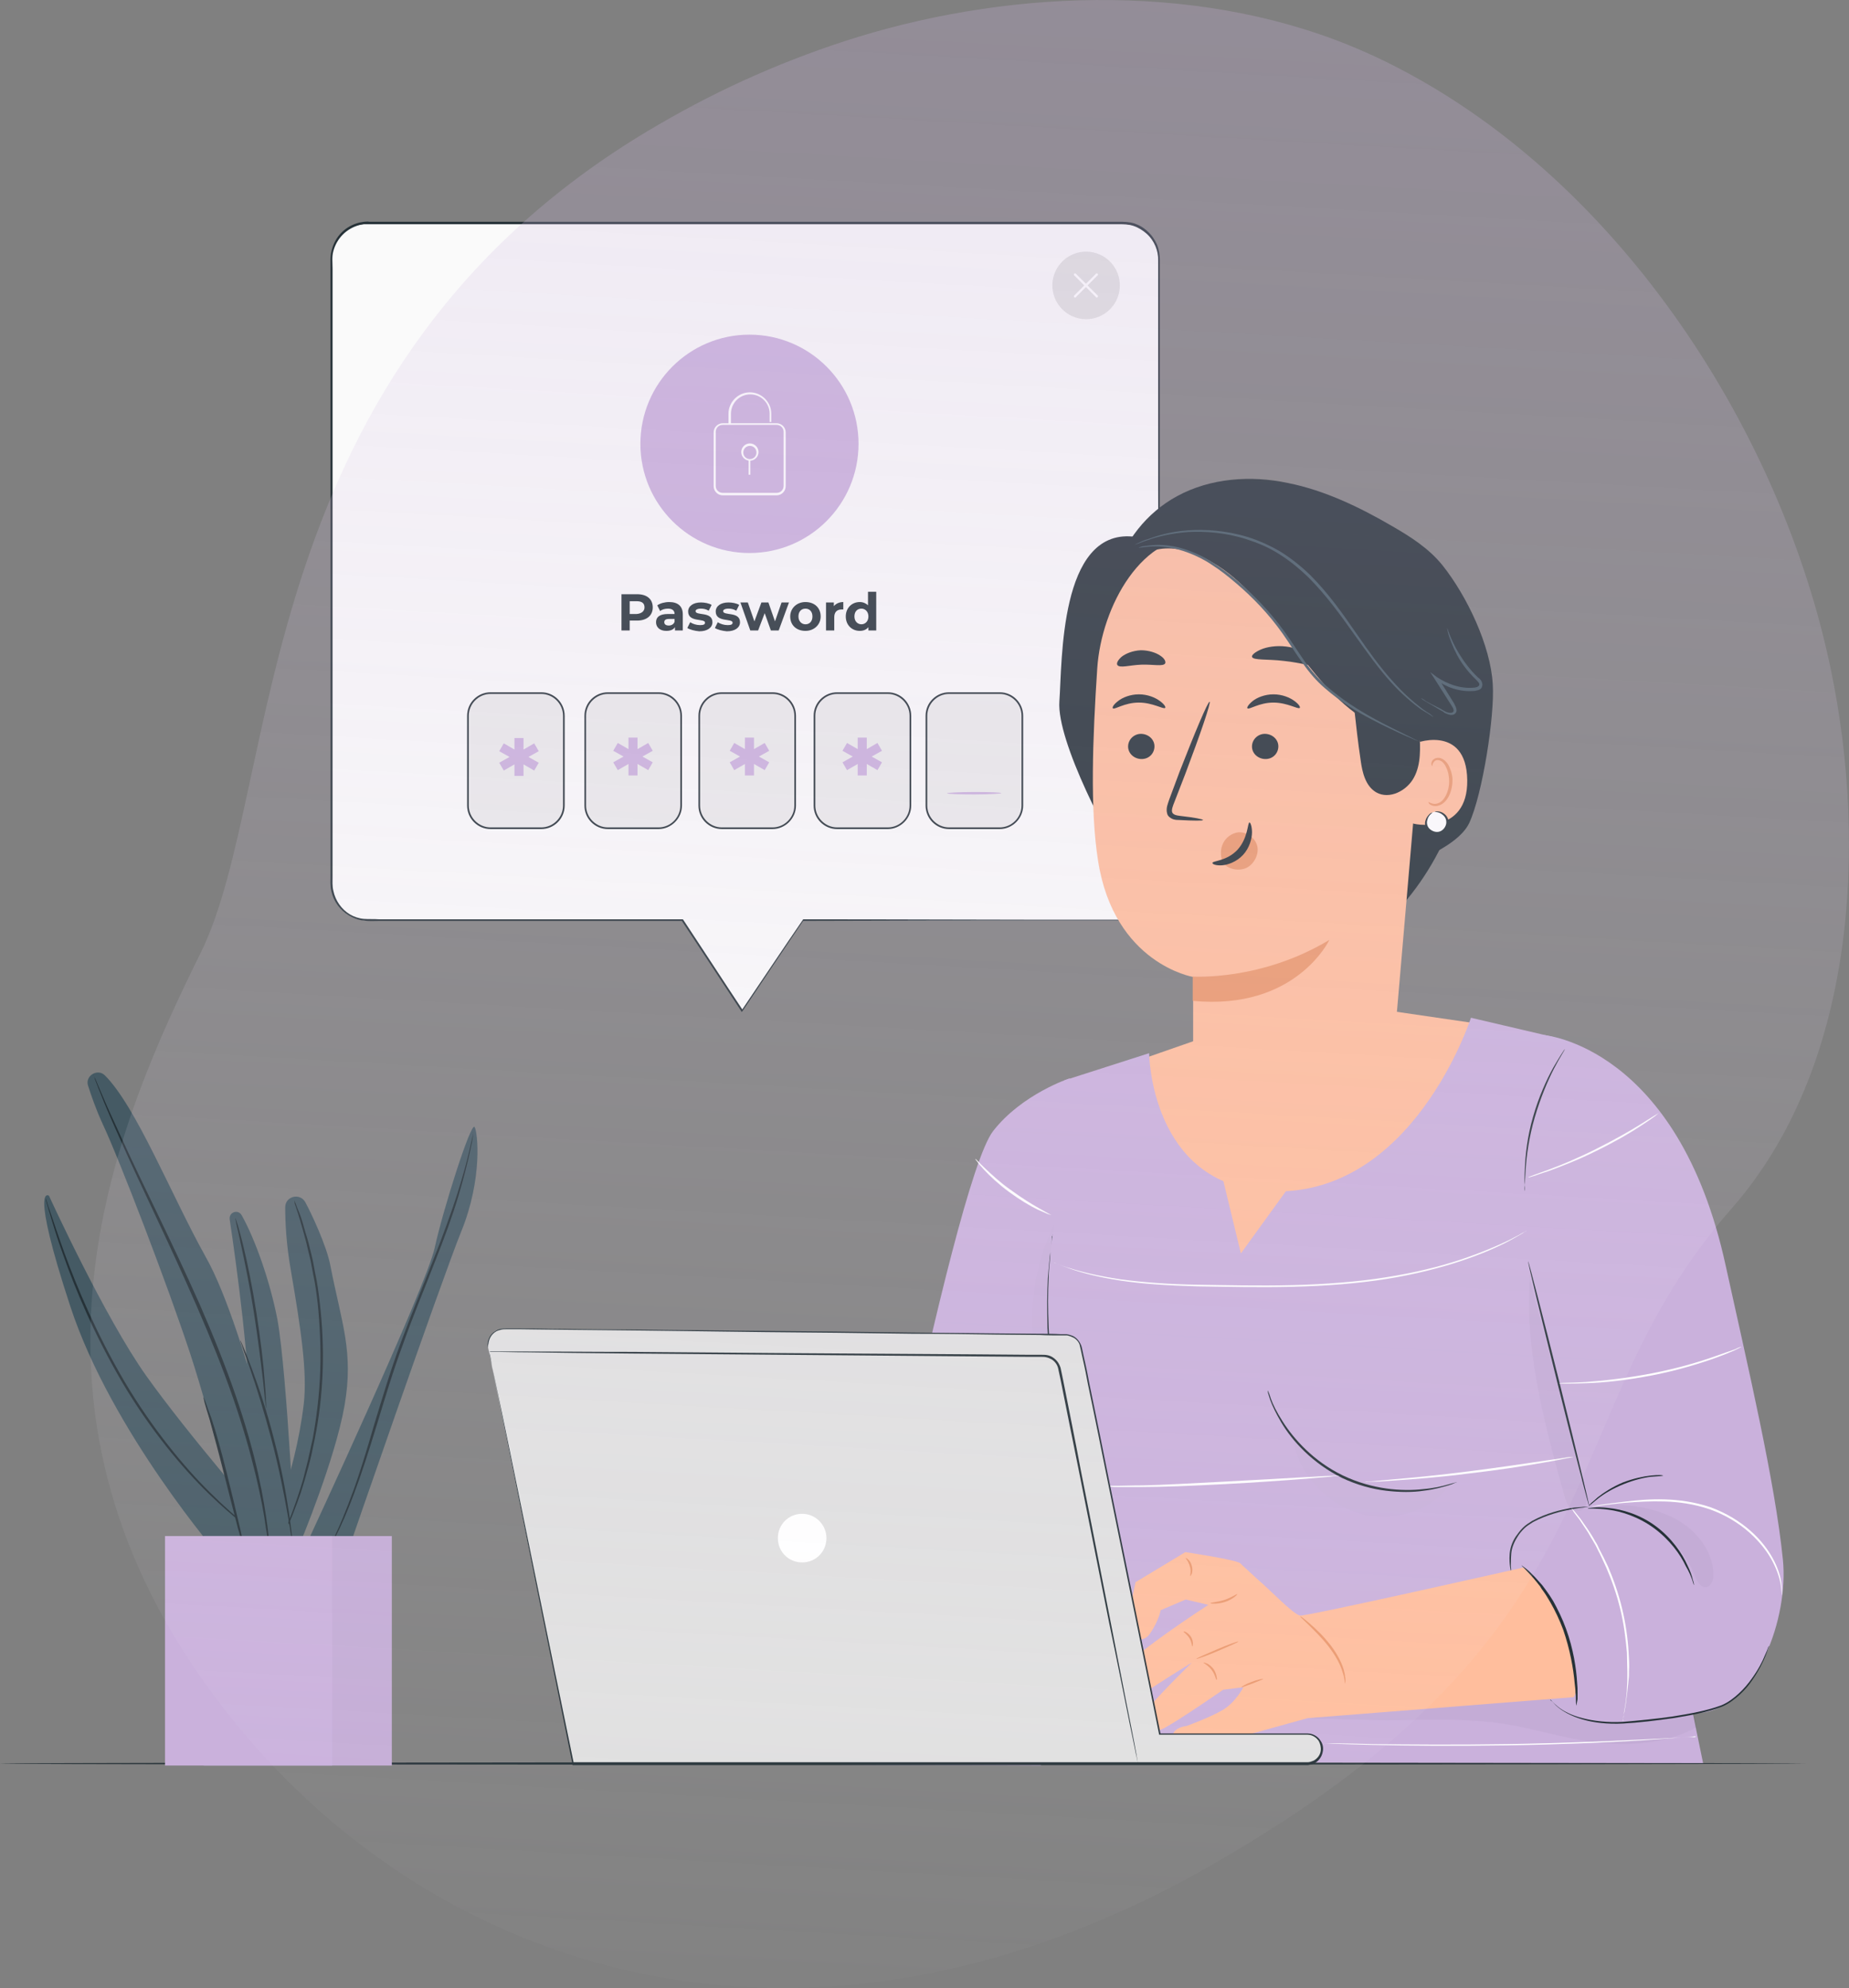 <svg width="266" height="286" viewBox="0 0 266 286" fill="none" xmlns="http://www.w3.org/2000/svg">
<rect x="0" y="0" width="266" height="286" fill="#808080" stroke="none"/>
<path d="M259.809 253.704C259.809 253.763 201.666 253.882 129.905 253.882C58.143 253.882 0 253.822 0 253.704C0 253.644 58.143 253.526 129.905 253.526C201.666 253.585 259.809 253.644 259.809 253.704Z" fill="#263238"/>
<path d="M161.522 132.431H115.458L106.695 145.471L98.109 132.431H52.874C49.972 132.431 47.663 130.06 47.663 127.215V37.417C47.663 34.512 50.032 32.201 52.874 32.201H161.463C164.364 32.201 166.673 34.572 166.673 37.417V127.215C166.733 130.06 164.424 132.431 161.522 132.431Z" fill="#FAFAFA"/>
<path d="M161.522 132.431C161.522 132.431 161.641 132.431 161.818 132.431C161.996 132.431 162.292 132.372 162.647 132.313C163.358 132.135 164.483 131.72 165.43 130.594C165.904 130.06 166.318 129.29 166.555 128.401C166.614 128.164 166.614 127.926 166.673 127.689C166.673 127.452 166.733 127.215 166.673 126.978C166.673 126.504 166.673 125.97 166.673 125.437C166.673 123.303 166.673 120.754 166.673 117.969C166.673 106.707 166.673 90.466 166.614 70.372C166.614 60.355 166.614 49.331 166.614 37.535C166.673 36.113 166.081 34.631 164.956 33.623C164.423 33.149 163.772 32.734 163.062 32.497C162.351 32.26 161.641 32.26 160.871 32.26C157.851 32.26 154.713 32.26 151.575 32.26C145.299 32.26 138.845 32.26 132.214 32.26C118.951 32.26 105.037 32.26 90.59 32.26C83.366 32.26 76.024 32.26 68.564 32.26C64.834 32.26 61.104 32.26 57.314 32.26C56.367 32.26 55.42 32.26 54.472 32.26H53.051C52.815 32.26 52.578 32.26 52.341 32.26C52.104 32.319 51.867 32.319 51.69 32.379C50.801 32.615 49.972 33.09 49.321 33.742C48.67 34.394 48.196 35.224 47.959 36.113C47.722 36.943 47.841 37.772 47.841 38.661C47.841 39.55 47.841 40.38 47.841 41.269C47.841 42.988 47.841 44.707 47.841 46.426C47.841 49.864 47.841 53.242 47.841 56.621C47.841 63.378 47.841 70.017 47.841 76.596C47.841 89.755 47.841 102.439 47.841 114.649C47.841 117.672 47.841 120.695 47.841 123.718C47.841 124.489 47.841 125.2 47.841 125.97C47.841 126.741 47.782 127.452 47.959 128.164C48.255 129.586 49.144 130.831 50.328 131.542C50.92 131.898 51.63 132.135 52.341 132.194C53.051 132.253 53.762 132.194 54.472 132.253C55.893 132.253 57.314 132.253 58.735 132.253C61.577 132.253 64.36 132.253 67.143 132.253C78.156 132.253 88.517 132.253 98.169 132.253H98.228L98.287 132.313C101.307 136.877 104.149 141.263 106.872 145.353H106.695C109.833 140.729 112.734 136.343 115.517 132.313V132.253H115.576C130.141 132.253 141.628 132.313 149.503 132.313C153.411 132.313 156.43 132.313 158.503 132.313C159.509 132.313 160.279 132.313 160.812 132.313C161.226 132.431 161.522 132.431 161.522 132.431C161.522 132.431 161.285 132.431 160.753 132.431C160.22 132.431 159.45 132.431 158.443 132.431C156.371 132.431 153.351 132.431 149.444 132.431C141.569 132.431 130.082 132.431 115.517 132.491L115.576 132.431C112.852 136.462 109.892 140.848 106.813 145.471L106.695 145.59L106.635 145.471C103.912 141.322 101.07 136.995 98.05 132.431L98.169 132.491C88.517 132.491 78.156 132.491 67.143 132.491C64.36 132.491 61.577 132.491 58.735 132.491C57.314 132.491 55.893 132.491 54.472 132.491C53.762 132.491 53.051 132.55 52.282 132.431C51.571 132.372 50.801 132.076 50.209 131.72C48.907 130.949 47.959 129.645 47.663 128.164C47.486 127.393 47.545 126.682 47.545 125.911C47.545 125.141 47.545 124.429 47.545 123.659C47.545 120.695 47.545 117.672 47.545 114.59C47.545 102.38 47.545 89.695 47.545 76.537C47.545 69.957 47.545 63.319 47.545 56.562C47.545 53.183 47.545 49.805 47.545 46.367C47.545 44.648 47.545 42.929 47.545 41.21C47.545 40.321 47.545 39.491 47.545 38.602V37.298C47.545 36.883 47.604 36.409 47.722 35.994C47.959 35.046 48.433 34.157 49.144 33.445C49.854 32.734 50.742 32.26 51.69 32.023C51.926 31.963 52.163 31.963 52.4 31.904C52.637 31.904 52.874 31.845 53.111 31.904H54.472C55.42 31.904 56.367 31.904 57.314 31.904C61.104 31.904 64.834 31.904 68.564 31.904C76.024 31.904 83.366 31.904 90.59 31.904C105.037 31.904 118.951 31.904 132.214 31.904C138.845 31.904 145.299 31.904 151.575 31.904C154.713 31.904 157.792 31.904 160.871 31.904C161.641 31.904 162.41 31.904 163.18 32.141C163.891 32.379 164.601 32.793 165.134 33.327C165.726 33.86 166.141 34.512 166.437 35.164C166.733 35.876 166.851 36.646 166.851 37.357C166.851 49.153 166.851 60.178 166.851 70.195C166.851 90.288 166.792 106.529 166.792 117.791C166.792 120.577 166.792 123.066 166.792 125.259C166.792 125.793 166.792 126.326 166.792 126.8C166.792 127.037 166.792 127.274 166.733 127.512C166.673 127.749 166.673 127.986 166.614 128.223C166.377 129.112 165.963 129.882 165.489 130.416C164.483 131.542 163.358 131.957 162.647 132.135C162.292 132.194 161.996 132.253 161.818 132.253C161.581 132.431 161.522 132.431 161.522 132.431Z" fill="#263238"/>
<path d="M93.906 87.384C93.906 88.569 93.017 89.28 91.656 89.28H90.59V90.703H89.406V85.487H91.656C93.077 85.487 93.906 86.198 93.906 87.384ZM92.721 87.384C92.721 86.791 92.366 86.495 91.596 86.495H90.59V88.332H91.596C92.307 88.273 92.721 87.917 92.721 87.384Z" fill="#263238"/>
<path d="M98.228 88.391V90.703H97.103V90.229C96.866 90.585 96.451 90.762 95.859 90.762C94.912 90.762 94.379 90.229 94.379 89.518C94.379 88.806 94.853 88.332 96.096 88.332H97.044C97.044 87.858 96.748 87.562 96.096 87.562C95.682 87.562 95.208 87.68 94.971 87.917L94.557 87.088C94.971 86.791 95.623 86.613 96.274 86.613C97.517 86.613 98.228 87.206 98.228 88.391ZM97.044 89.458V89.043H96.274C95.741 89.043 95.563 89.221 95.563 89.518C95.563 89.814 95.8 89.992 96.215 89.992C96.57 89.992 96.925 89.814 97.044 89.458Z" fill="#263238"/>
<path d="M98.879 90.347L99.294 89.517C99.649 89.755 100.182 89.932 100.715 89.932C101.247 89.932 101.425 89.814 101.425 89.577C101.425 88.925 98.998 89.577 98.998 87.976C98.998 87.206 99.708 86.672 100.833 86.672C101.366 86.672 102.017 86.791 102.372 87.028L101.958 87.858C101.543 87.621 101.188 87.561 100.833 87.561C100.3 87.561 100.063 87.739 100.063 87.917C100.063 88.628 102.491 87.917 102.491 89.517C102.491 90.288 101.78 90.822 100.596 90.822C99.945 90.762 99.234 90.584 98.879 90.347Z" fill="#263238"/>
<path d="M102.846 90.347L103.261 89.517C103.616 89.755 104.149 89.932 104.682 89.932C105.214 89.932 105.392 89.814 105.392 89.577C105.392 88.925 102.965 89.577 102.965 87.976C102.965 87.206 103.675 86.672 104.8 86.672C105.333 86.672 105.984 86.791 106.339 87.028L105.925 87.858C105.511 87.621 105.155 87.561 104.8 87.561C104.267 87.561 104.03 87.739 104.03 87.917C104.03 88.628 106.458 87.917 106.458 89.517C106.458 90.288 105.747 90.822 104.563 90.822C103.912 90.762 103.201 90.584 102.846 90.347Z" fill="#263238"/>
<path d="M113.504 86.672L112.024 90.703H110.899L110.01 88.213L109.063 90.703H107.938L106.517 86.672H107.583L108.53 89.399L109.537 86.672H110.543L111.491 89.399L112.438 86.672H113.504Z" fill="#263238"/>
<path d="M113.681 88.688C113.681 87.502 114.629 86.613 115.872 86.613C117.175 86.613 118.063 87.443 118.063 88.688C118.063 89.873 117.116 90.762 115.872 90.762C114.57 90.762 113.681 89.933 113.681 88.688ZM116.879 88.688C116.879 87.977 116.464 87.562 115.872 87.562C115.28 87.562 114.866 87.977 114.866 88.688C114.866 89.399 115.339 89.814 115.872 89.814C116.464 89.814 116.879 89.399 116.879 88.688Z" fill="#263238"/>
<path d="M121.319 86.613V87.68C121.201 87.68 121.142 87.68 121.082 87.68C120.431 87.68 120.017 88.036 120.017 88.806V90.703H118.833V86.673H119.957V87.206C120.254 86.85 120.727 86.613 121.319 86.613Z" fill="#263238"/>
<path d="M126.056 85.191V90.703H124.931V90.229C124.635 90.585 124.221 90.762 123.688 90.762C122.563 90.762 121.675 89.933 121.675 88.688C121.675 87.443 122.563 86.613 123.688 86.613C124.161 86.613 124.576 86.791 124.872 87.087V85.131H126.056V85.191ZM124.931 88.688C124.931 87.977 124.457 87.561 123.925 87.561C123.332 87.561 122.918 87.977 122.918 88.688C122.918 89.399 123.392 89.814 123.925 89.814C124.457 89.814 124.931 89.399 124.931 88.688Z" fill="#263238"/>
<path d="M78.037 119.154H70.459C68.683 119.154 67.202 117.672 67.202 115.894V102.972C67.202 101.194 68.683 99.712 70.459 99.712H77.978C79.755 99.712 81.235 101.194 81.235 102.972V115.894C81.235 117.672 79.814 119.154 78.037 119.154Z" fill="#EBEBEB"/>
<path d="M111.135 119.154H103.971C102.195 119.154 100.715 117.672 100.715 115.894V102.972C100.715 101.194 102.195 99.712 103.971 99.712H111.135C112.912 99.712 114.392 101.194 114.392 102.972V115.894C114.392 117.672 112.912 119.154 111.135 119.154Z" fill="#EBEBEB"/>
<path d="M94.734 119.154H87.57C85.794 119.154 84.314 117.672 84.314 115.894V102.972C84.314 101.194 85.794 99.712 87.57 99.712H94.734C96.511 99.712 97.991 101.194 97.991 102.972V115.894C97.932 117.672 96.511 119.154 94.734 119.154Z" fill="#EBEBEB"/>
<path d="M127.832 119.154H120.254C118.477 119.154 116.997 117.672 116.997 115.894V102.972C116.997 101.194 118.477 99.712 120.254 99.712H127.832C129.609 99.712 131.089 101.194 131.089 102.972V115.894C131.089 117.672 129.609 119.154 127.832 119.154Z" fill="#EBEBEB"/>
<path d="M143.937 119.154H136.358C134.582 119.154 133.102 117.672 133.102 115.894V102.972C133.102 101.194 134.582 99.712 136.358 99.712H143.937C145.713 99.712 147.194 101.194 147.194 102.972V115.894C147.194 117.672 145.713 119.154 143.937 119.154Z" fill="#EBEBEB"/>
<path d="M76.024 108.9L77.505 109.73L76.853 110.856L75.314 109.967V111.626H74.011V109.967L72.472 110.856L71.821 109.73L73.301 108.9L71.821 108.07L72.472 106.944L74.011 107.833V106.173H75.314V107.833L76.853 106.944L77.505 108.07L76.024 108.9Z" fill="#CAB1DC"/>
<path d="M92.425 108.841L93.906 109.671L93.254 110.797L91.715 109.908V111.567H90.412V109.908L88.873 110.797L88.222 109.671L89.702 108.841L88.222 108.011L88.873 106.885L90.412 107.774V106.114H91.715V107.774L93.254 106.885L93.906 108.011L92.425 108.841Z" fill="#CAB1DC"/>
<path d="M109.182 108.841L110.662 109.671L110.01 110.797L108.471 109.908V111.567H107.168V109.908L105.629 110.797L104.978 109.671L106.458 108.841L104.978 108.011L105.629 106.885L107.168 107.774V106.114H108.471V107.774L110.01 106.885L110.662 108.011L109.182 108.841Z" fill="#CAB1DC"/>
<path d="M125.405 108.841L126.885 109.671L126.234 110.797L124.694 109.908V111.567H123.392V109.908L121.852 110.797L121.201 109.671L122.681 108.841L121.201 108.011L121.852 106.885L123.392 107.774V106.114H124.694V107.774L126.234 106.885L126.885 108.011L125.405 108.841Z" fill="#CAB1DC"/>
<path d="M77.86 119.273H70.577C68.683 119.273 67.202 117.732 67.202 115.894V102.973C67.202 101.076 68.742 99.594 70.577 99.594H77.86C79.755 99.594 81.235 101.135 81.235 102.973V115.894C81.235 117.732 79.755 119.273 77.86 119.273ZM70.577 99.831C68.86 99.831 67.439 101.254 67.439 102.973V115.894C67.439 117.613 68.86 119.036 70.577 119.036H77.86C79.577 119.036 80.998 117.613 80.998 115.894V102.973C80.998 101.254 79.577 99.831 77.86 99.831H70.577Z" fill="#263238"/>
<path d="M94.734 119.273H87.452C85.557 119.273 84.077 117.732 84.077 115.894V102.973C84.077 101.076 85.616 99.594 87.452 99.594H94.734C96.629 99.594 98.109 101.135 98.109 102.973V115.894C98.109 117.732 96.57 119.273 94.734 119.273ZM87.452 99.831C85.735 99.831 84.314 101.254 84.314 102.973V115.894C84.314 117.613 85.735 119.036 87.452 119.036H94.734C96.451 119.036 97.873 117.613 97.873 115.894V102.973C97.873 101.254 96.451 99.831 94.734 99.831H87.452Z" fill="#263238"/>
<path d="M111.135 119.273H103.853C101.958 119.273 100.478 117.732 100.478 115.894V102.973C100.478 101.076 102.017 99.594 103.853 99.594H111.135C113.03 99.594 114.51 101.135 114.51 102.973V115.894C114.51 117.732 112.971 119.273 111.135 119.273ZM103.853 99.831C102.136 99.831 100.715 101.254 100.715 102.973V115.894C100.715 117.613 102.136 119.036 103.853 119.036H111.135C112.852 119.036 114.273 117.613 114.273 115.894V102.973C114.273 101.254 112.852 99.831 111.135 99.831H103.853Z" fill="#263238"/>
<path d="M127.714 119.273H120.431C118.536 119.273 117.056 117.732 117.056 115.894V102.973C117.056 101.076 118.596 99.594 120.431 99.594H127.714C129.609 99.594 131.089 101.135 131.089 102.973V115.894C131.089 117.732 129.549 119.273 127.714 119.273ZM120.431 99.831C118.714 99.831 117.293 101.254 117.293 102.973V115.894C117.293 117.613 118.714 119.036 120.431 119.036H127.714C129.431 119.036 130.852 117.613 130.852 115.894V102.973C130.852 101.254 129.431 99.831 127.714 99.831H120.431Z" fill="#263238"/>
<path d="M143.819 119.273H136.536C134.641 119.273 133.161 117.732 133.161 115.894V102.973C133.161 101.076 134.701 99.594 136.536 99.594H143.819C145.713 99.594 147.194 101.135 147.194 102.973V115.894C147.194 117.732 145.654 119.273 143.819 119.273ZM136.536 99.831C134.819 99.831 133.398 101.254 133.398 102.973V115.894C133.398 117.613 134.819 119.036 136.536 119.036H143.819C145.536 119.036 146.957 117.613 146.957 115.894V102.973C146.957 101.254 145.536 99.831 143.819 99.831H136.536Z" fill="#263238"/>
<path d="M144.056 114.116C144.056 114.175 142.339 114.294 140.148 114.294C138.016 114.294 136.24 114.234 136.24 114.116C136.24 114.057 137.957 113.938 140.148 113.938C142.339 113.938 144.056 113.997 144.056 114.116Z" fill="#CAB1DC"/>
<path d="M107.82 79.56C116.485 79.56 123.51 72.527 123.51 63.852C123.51 55.177 116.485 48.145 107.82 48.145C99.154 48.145 92.129 55.177 92.129 63.852C92.129 72.527 99.154 79.56 107.82 79.56Z" fill="#CAB1DC"/>
<path d="M105.096 61.007H104.8V59.526C104.8 57.866 106.162 56.443 107.879 56.443C109.537 56.443 110.958 57.807 110.958 59.526V60.711H110.721V59.526C110.721 57.984 109.478 56.74 107.938 56.74C106.399 56.74 105.155 57.984 105.155 59.526V61.007H105.096Z" fill="white"/>
<path d="M111.727 71.261H103.971C103.261 71.261 102.668 70.669 102.668 69.957V62.193C102.668 61.481 103.261 60.889 103.971 60.889H111.727C112.438 60.889 113.03 61.481 113.03 62.193V69.957C113.03 70.669 112.438 71.261 111.727 71.261ZM103.971 61.126C103.379 61.126 102.965 61.6 102.965 62.133V69.898C102.965 70.491 103.438 70.906 103.971 70.906H111.727C112.32 70.906 112.734 70.432 112.734 69.898V62.133C112.734 61.541 112.26 61.126 111.727 61.126H103.971Z" fill="white"/>
<path d="M107.879 66.282C107.228 66.282 106.635 65.749 106.635 65.038C106.635 64.386 107.168 63.793 107.879 63.793C108.53 63.793 109.122 64.326 109.122 65.038C109.122 65.749 108.53 66.282 107.879 66.282ZM107.879 64.149C107.346 64.149 106.932 64.564 106.932 65.097C106.932 65.63 107.346 66.045 107.879 66.045C108.412 66.045 108.826 65.63 108.826 65.097C108.826 64.564 108.412 64.149 107.879 64.149Z" fill="white"/>
<path d="M107.938 66.105H107.701V68.298H107.938V66.105Z" fill="white"/>
<path d="M160.991 42.105C161.567 39.484 159.912 36.891 157.293 36.314C154.674 35.737 152.084 37.394 151.507 40.016C150.931 42.637 152.586 45.23 155.205 45.807C157.824 46.384 160.414 44.727 160.991 42.105Z" fill="#E0E0E0"/>
<path d="M154.654 42.81C154.595 42.81 154.595 42.81 154.536 42.751C154.476 42.692 154.476 42.573 154.536 42.514L157.674 39.373C157.733 39.313 157.851 39.313 157.911 39.373C157.97 39.432 157.97 39.55 157.911 39.61L154.772 42.751C154.713 42.81 154.713 42.81 154.654 42.81Z" fill="white"/>
<path d="M157.792 42.81C157.733 42.81 157.733 42.81 157.674 42.751L154.536 39.61C154.476 39.55 154.476 39.432 154.536 39.373C154.595 39.313 154.713 39.313 154.772 39.373L157.911 42.514C157.97 42.573 157.97 42.692 157.911 42.751C157.851 42.81 157.851 42.81 157.792 42.81Z" fill="white"/>
<path d="M31.677 224.008C31.677 224.008 16.046 205.989 10.125 187.97C4.204 169.951 7.046 172.026 7.046 172.026C7.046 172.026 15.039 189.511 21.078 197.987C27.118 206.463 37.894 218.851 37.894 218.851L31.677 224.008Z" fill="#455A64"/>
<path d="M34.756 174.811C34.223 173.922 32.92 174.396 33.039 175.404C33.986 181.746 36.058 196.565 35.999 206.226C35.881 218.733 35.999 223.593 35.999 223.593H42.512C42.512 223.593 41.328 197.691 39.907 189.807C38.841 184.295 36.65 178.131 34.756 174.811Z" fill="#455A64"/>
<path d="M38.308 221.459C38.308 221.459 42.394 212.805 43.696 202.018C44.229 197.394 43.282 191.171 41.861 182.873C41.15 178.842 41.032 175.76 41.032 173.685C41.032 172.085 43.163 171.551 43.933 172.974C44.703 174.397 47.012 179.198 47.545 182.161C49.144 190.341 50.92 194.49 49.558 202.255C48.196 210.02 43.163 222.052 43.163 222.052L38.308 221.459Z" fill="#455A64"/>
<path d="M44.17 221.993C44.17 221.993 61.34 185.066 62.525 179.554C63.709 174.1 67.735 161.416 68.268 162.127C68.742 162.839 69.452 169.536 66.373 177.123C63.294 184.77 50.091 223.06 50.091 223.06H44.229" fill="#455A64"/>
<path d="M36.414 220.333C36.414 220.333 36.236 220.215 35.94 219.978C35.644 219.74 35.17 219.444 34.637 218.97C33.512 218.081 31.914 216.718 30.019 214.88C26.289 211.264 21.611 205.693 17.585 198.876C13.559 192.001 10.776 185.362 9.059 180.442C8.171 178.012 7.579 175.997 7.164 174.574C6.927 173.863 6.809 173.33 6.691 172.974C6.572 172.618 6.572 172.381 6.572 172.381C6.572 172.381 6.631 172.559 6.75 172.915C6.868 173.33 7.046 173.863 7.283 174.515C7.756 175.878 8.408 177.894 9.296 180.324C11.072 185.184 13.855 191.823 17.881 198.699C21.907 205.515 26.526 211.087 30.197 214.702C32.032 216.54 33.631 217.903 34.697 218.851C35.229 219.326 35.703 219.681 35.999 219.918C36.295 220.215 36.473 220.333 36.414 220.333Z" fill="#263238"/>
<path d="M38.308 202.611C38.308 202.611 38.249 202.255 38.131 201.544C38.071 200.773 37.953 199.766 37.835 198.58C37.538 196.091 37.124 192.653 36.532 188.859C35.94 185.066 35.229 181.687 34.697 179.198C34.46 178.012 34.223 177.064 34.045 176.293C33.927 175.582 33.808 175.227 33.868 175.227C33.868 175.227 33.986 175.582 34.223 176.293C34.4 176.945 34.697 177.953 34.992 179.198C35.585 181.628 36.295 185.066 36.887 188.859C37.479 192.653 37.894 196.091 38.071 198.639C38.19 199.884 38.249 200.892 38.249 201.603C38.308 202.196 38.367 202.611 38.308 202.611Z" fill="#263238"/>
<path d="M42.334 172.619C42.334 172.619 42.394 172.796 42.512 173.093C42.631 173.448 42.808 173.923 43.045 174.456C43.282 175.049 43.519 175.76 43.755 176.649C43.992 177.538 44.348 178.487 44.584 179.613C44.703 180.146 44.88 180.739 44.999 181.332C45.117 181.924 45.236 182.577 45.354 183.229C45.65 184.533 45.828 185.955 46.005 187.437C46.361 190.46 46.538 193.72 46.42 197.217C46.301 200.714 45.887 203.974 45.295 206.938C44.999 208.42 44.703 209.842 44.348 211.087C44.17 211.739 43.992 212.391 43.815 212.984C43.637 213.576 43.459 214.169 43.282 214.702C42.927 215.769 42.571 216.718 42.216 217.607C41.92 218.437 41.565 219.148 41.328 219.741C41.091 220.274 40.854 220.748 40.736 221.045C40.617 221.341 40.499 221.519 40.499 221.519C40.499 221.519 40.558 221.341 40.677 221.045C40.795 220.689 40.973 220.274 41.209 219.681C41.446 219.089 41.742 218.377 42.038 217.548C42.334 216.718 42.69 215.769 43.045 214.643C43.223 214.11 43.4 213.517 43.578 212.924C43.755 212.332 43.874 211.68 44.052 211.087C44.407 209.783 44.644 208.42 44.999 206.938C45.532 203.974 45.946 200.714 46.065 197.276C46.183 193.838 46.005 190.519 45.709 187.555C45.532 186.074 45.354 184.651 45.058 183.347C44.94 182.695 44.821 182.043 44.703 181.45C44.584 180.858 44.407 180.265 44.288 179.731C44.052 178.605 43.755 177.657 43.519 176.768C43.282 175.879 43.045 175.167 42.867 174.575C42.69 173.982 42.512 173.508 42.394 173.152C42.394 172.796 42.334 172.619 42.334 172.619Z" fill="#263238"/>
<path d="M68.09 162.897C68.09 162.897 68.09 162.957 68.09 163.075C68.09 163.194 68.031 163.372 68.031 163.549C67.972 163.964 67.853 164.616 67.676 165.387C67.321 166.987 66.788 169.24 65.959 172.025C65.13 174.811 63.946 178.071 62.525 181.628C61.163 185.184 59.505 189.096 58.025 193.245C56.485 197.394 55.301 201.425 54.176 205.1C53.051 208.775 51.986 212.094 50.979 214.761C49.972 217.488 49.025 219.622 48.255 221.104C47.9 221.815 47.604 222.408 47.367 222.763C47.249 222.941 47.19 223.06 47.13 223.178C47.071 223.297 47.071 223.297 47.012 223.297C47.012 223.297 47.012 223.237 47.071 223.119C47.13 223 47.19 222.882 47.308 222.704C47.486 222.289 47.782 221.756 48.137 221.044C48.847 219.562 49.736 217.429 50.742 214.702C51.749 211.975 52.755 208.656 53.821 204.981C54.946 201.306 56.13 197.276 57.67 193.127C59.209 188.978 60.808 185.066 62.229 181.509C63.65 177.953 64.834 174.693 65.722 171.966C66.61 169.18 67.202 166.928 67.558 165.387C67.735 164.616 67.853 163.964 67.972 163.549C68.031 163.372 68.031 163.194 68.09 163.075C68.031 162.957 68.09 162.897 68.09 162.897Z" fill="#263238"/>
<path d="M15.098 154.718C14.033 153.651 12.197 154.777 12.671 156.2C13.144 157.682 13.796 159.578 14.802 161.771C17.171 166.81 24.098 184.829 27.355 194.727C30.611 204.626 35.17 223.119 35.17 223.119L42.098 221.993C42.098 221.993 35.762 191.645 29.545 180.739C24.631 171.907 19.598 159.223 15.098 154.718Z" fill="#455A64"/>
<path d="M29.249 200.951C29.249 200.951 29.427 201.248 29.605 201.781C29.782 202.314 30.078 203.144 30.433 204.093C31.085 206.049 31.855 208.834 32.624 211.917C33.394 214.999 34.045 217.785 34.519 219.8C34.756 220.748 34.874 221.578 35.052 222.23C35.17 222.823 35.229 223.119 35.17 223.119C35.17 223.119 35.052 222.823 34.874 222.23C34.697 221.578 34.519 220.808 34.223 219.859C33.69 217.785 32.979 214.999 32.21 211.976C31.44 208.894 30.67 206.108 30.137 204.152C29.841 203.204 29.605 202.433 29.427 201.781C29.308 201.248 29.249 200.951 29.249 200.951Z" fill="#263238"/>
<path d="M38.663 222.586C38.663 222.586 38.663 222.526 38.604 222.408C38.604 222.289 38.545 222.112 38.545 221.874C38.486 221.4 38.427 220.689 38.249 219.8C38.012 217.962 37.538 215.354 36.769 212.154C35.999 208.953 34.933 205.159 33.512 201.07C32.091 196.98 30.315 192.534 28.302 187.911C24.276 178.664 20.19 170.485 17.526 164.439C16.164 161.416 15.098 158.986 14.447 157.267C14.092 156.437 13.855 155.726 13.677 155.311C13.618 155.074 13.559 154.955 13.5 154.777C13.44 154.659 13.44 154.6 13.44 154.6C13.44 154.6 13.5 154.659 13.5 154.777C13.559 154.896 13.618 155.074 13.736 155.252C13.914 155.726 14.21 156.378 14.565 157.208C15.276 158.927 16.401 161.357 17.763 164.32C20.486 170.307 24.631 178.427 28.716 187.615C30.73 192.238 32.506 196.683 33.927 200.833C35.348 204.982 36.413 208.775 37.124 211.976C37.835 215.177 38.249 217.844 38.486 219.681C38.604 220.57 38.663 221.341 38.723 221.815C38.723 222.052 38.782 222.23 38.782 222.349C38.663 222.467 38.663 222.586 38.663 222.586Z" fill="#263238"/>
<path d="M42.098 221.993C42.098 221.993 41.979 221.578 41.861 220.807C41.742 219.978 41.565 218.911 41.328 217.607C40.854 214.939 40.144 211.205 39.078 207.175C38.012 203.144 36.887 199.528 35.999 196.98C35.585 195.735 35.17 194.727 34.933 193.957C34.697 193.245 34.519 192.831 34.578 192.831C34.578 192.831 34.756 193.186 35.052 193.897C35.348 194.609 35.762 195.616 36.236 196.92C37.183 199.469 38.427 203.085 39.433 207.115C40.499 211.146 41.15 214.88 41.565 217.607C41.742 218.97 41.92 220.037 41.979 220.807C42.098 221.578 42.157 221.993 42.098 221.993Z" fill="#263238"/>
<path d="M56.367 220.985H29.308V254H56.367V220.985Z" fill="#CAB1DC"/>
<g opacity="0.3">
<g opacity="0.3">
<path opacity="0.3" d="M56.367 220.985H29.308V254H56.367V220.985Z" fill="black"/>
</g>
</g>
<path d="M47.782 220.985H23.743V254H47.782V220.985Z" fill="#CAB1DC"/>
<path d="M214.514 147.546L200.304 145.471L171.825 149.739L163.831 152.525L165.252 170.01L192.607 175.048L211.08 169.595L218.067 159.282L214.514 147.546Z" fill="#FFBE9D"/>
<path d="M223.514 149.205L211.613 146.419C211.613 146.419 203.205 172.5 182.423 171.373C165.489 170.484 165.312 151.517 165.312 151.517L153.115 155.429C153.115 155.429 148.437 186.784 153.588 208.952C154.772 214.168 156.43 221.103 156.43 221.103L154.772 253.526L245.007 253.644L223.514 149.205Z" fill="#CAB1DC"/>
<g opacity="0.3">
<g opacity="0.3">
<path opacity="0.3" d="M188.107 247.302C192.489 247.184 196.574 247.539 200.956 247.48C206.225 247.362 211.554 247.243 216.764 248.073C220.672 248.725 224.462 249.91 228.369 250.503C233.698 251.333 239.382 251.036 244.119 248.488L243.349 244.042L225.35 239.715L188.107 247.302Z" fill="black"/>
</g>
</g>
<path d="M142.871 162.72C147.016 157.385 153.884 155.133 153.884 155.133L158.503 195.379L149.74 254L121.083 253.882C121.083 253.882 136.891 170.485 142.871 162.72Z" fill="#CAB1DC"/>
<path d="M222.093 148.909C222.093 148.909 241.395 150.45 248.264 182.102C251.402 196.387 255.369 213.161 256.494 224.423C257.322 232.603 252.882 245.406 244.77 246.413L234.527 247.776C232.514 248.073 230.501 248.014 228.488 247.539C222.034 246.058 221.383 241.612 220.258 236.87L217.297 227.446C215.639 218.496 223.988 216.777 228.606 216.895L225.172 175.938L222.093 148.909Z" fill="#CAB1DC"/>
<path d="M151.457 177.538C151.457 177.538 151.398 177.715 151.398 177.953C151.338 178.249 151.279 178.723 151.22 179.197C151.161 179.494 151.161 179.79 151.101 180.146C151.042 180.501 151.042 180.857 150.983 181.272C150.924 182.042 150.805 182.991 150.746 183.939C150.628 185.954 150.628 188.325 150.687 190.993C150.805 193.66 151.101 196.564 151.516 199.587C151.93 202.61 152.523 205.455 153.055 208.063C153.588 210.671 154.18 212.983 154.654 214.88C155.128 216.836 155.542 218.377 155.838 219.444C155.957 219.977 156.075 220.392 156.193 220.688C156.253 220.985 156.312 221.103 156.312 221.103C156.312 221.103 156.312 220.925 156.253 220.688C156.193 220.392 156.075 219.977 155.957 219.444C155.661 218.317 155.305 216.776 154.832 214.82C154.358 212.864 153.825 210.553 153.292 207.945C152.759 205.337 152.167 202.492 151.753 199.469C151.338 196.446 150.983 193.541 150.865 190.933C150.746 188.325 150.746 185.895 150.865 183.939C150.865 182.931 150.983 182.042 151.042 181.272C151.101 180.857 151.101 180.501 151.101 180.146C151.161 179.79 151.161 179.494 151.22 179.197C151.279 178.664 151.338 178.249 151.338 177.893C151.457 177.715 151.457 177.538 151.457 177.538Z" fill="#263238"/>
<path d="M243.704 228.038C243.704 228.038 243.704 227.742 243.527 227.268C243.408 226.734 243.172 226.023 242.757 225.193C241.987 223.474 240.507 221.281 238.198 219.562C235.889 217.843 233.284 217.132 231.448 216.954C230.501 216.836 229.79 216.836 229.257 216.895C228.725 216.954 228.428 216.954 228.428 217.013C228.428 217.073 229.553 216.954 231.389 217.191C233.224 217.428 235.711 218.199 237.961 219.859C240.211 221.518 241.751 223.652 242.52 225.312C243.468 226.912 243.645 228.097 243.704 228.038Z" fill="#263238"/>
<path d="M239.264 212.272C239.264 212.272 239.086 212.212 238.79 212.212C238.494 212.212 238.08 212.212 237.547 212.272C236.481 212.39 235.001 212.687 233.461 213.279C231.922 213.931 230.678 214.761 229.85 215.413C229.435 215.769 229.139 216.065 228.902 216.243C228.665 216.48 228.606 216.599 228.606 216.599C228.665 216.658 229.139 216.184 229.968 215.532C230.797 214.88 232.099 214.109 233.58 213.516C235.06 212.924 236.481 212.568 237.547 212.449C238.612 212.39 239.264 212.331 239.264 212.272Z" fill="#263238"/>
<path d="M219.31 171.374C219.31 171.374 219.37 171.077 219.37 170.544C219.37 170.01 219.429 169.24 219.488 168.232C219.606 166.276 219.962 163.609 220.791 160.764C221.619 157.919 222.685 155.429 223.573 153.71C224.047 152.821 224.402 152.169 224.698 151.695C224.994 151.221 225.113 150.984 225.113 150.924C225.113 150.924 224.935 151.161 224.639 151.636C224.343 152.11 223.929 152.762 223.455 153.592C222.508 155.311 221.383 157.741 220.554 160.645C219.725 163.49 219.429 166.217 219.37 168.173C219.31 169.121 219.31 169.951 219.37 170.484C219.251 171.077 219.31 171.374 219.31 171.374Z" fill="#263238"/>
<path d="M182.364 200.062C182.364 200.062 182.364 200.18 182.423 200.417C182.482 200.654 182.601 200.951 182.719 201.366C183.015 202.195 183.548 203.322 184.318 204.626C185.088 205.93 186.212 207.411 187.693 208.834C189.173 210.256 190.949 211.56 193.081 212.627C195.212 213.635 197.403 214.228 199.416 214.465C201.429 214.702 203.265 214.702 204.804 214.465C206.344 214.287 207.528 213.931 208.357 213.694C208.771 213.576 209.067 213.457 209.304 213.339C209.541 213.279 209.6 213.22 209.6 213.22C209.6 213.22 209.126 213.339 208.297 213.576C207.469 213.813 206.284 214.109 204.745 214.228C201.725 214.583 197.403 214.287 193.199 212.272C188.995 210.256 186.094 206.996 184.495 204.448C183.666 203.144 183.134 202.077 182.838 201.247C182.601 200.476 182.423 200.062 182.364 200.062Z" fill="#263238"/>
<path d="M223.04 244.516C223.1 244.516 223.396 244.931 224.106 245.524C224.817 246.116 226.001 246.768 227.659 247.183C229.257 247.598 231.271 247.835 233.461 247.717C235.652 247.539 238.08 247.302 240.626 246.946C243.172 246.531 245.54 246.116 247.612 245.346C248.619 244.931 249.448 244.279 250.158 243.627C250.869 242.975 251.461 242.264 251.934 241.612C252.941 240.248 253.533 239.063 253.888 238.174C254.066 237.759 254.244 237.403 254.303 237.166C254.421 236.929 254.421 236.811 254.48 236.811C254.48 236.811 254.48 236.929 254.362 237.166C254.303 237.403 254.184 237.759 254.007 238.174C253.652 239.063 253.059 240.308 252.112 241.671C251.638 242.382 251.046 243.093 250.336 243.746C249.625 244.398 248.737 245.109 247.731 245.524C245.599 246.354 243.231 246.768 240.685 247.183C238.139 247.539 235.711 247.835 233.52 247.954C231.271 248.072 229.257 247.835 227.659 247.361C226.001 246.887 224.817 246.176 224.106 245.583C223.751 245.287 223.514 244.99 223.337 244.812C223.1 244.635 222.981 244.575 223.04 244.516Z" fill="#263238"/>
<path d="M219.843 181.45C219.902 181.45 221.975 189.333 224.402 199.113C226.83 208.893 228.725 216.836 228.665 216.836C228.606 216.836 226.534 208.952 224.106 199.172C221.679 189.392 219.725 181.45 219.843 181.45Z" fill="#263238"/>
<path d="M217.356 226.023C217.356 226.023 217.297 225.786 217.238 225.371C217.179 224.956 217.12 224.363 217.179 223.593C217.238 222.822 217.475 221.933 218.067 221.044C218.363 220.629 218.659 220.214 219.073 219.799C219.488 219.384 219.962 219.088 220.435 218.792C222.508 217.665 224.58 217.191 226.06 216.954C226.83 216.836 227.422 216.836 227.836 216.776C228.251 216.776 228.488 216.776 228.488 216.776C228.488 216.836 227.54 216.836 226.06 217.132C224.58 217.428 222.567 217.903 220.554 218.969C220.08 219.266 219.606 219.562 219.251 219.918C218.896 220.273 218.541 220.688 218.304 221.103C217.771 221.933 217.475 222.763 217.416 223.474C217.356 224.185 217.356 224.837 217.356 225.252C217.416 225.786 217.416 226.023 217.356 226.023Z" fill="#263238"/>
<g opacity="0.3">
<g opacity="0.3">
<g opacity="0.3">
<path opacity="0.3" d="M152.345 204.092C147.431 195.735 147.312 184.947 151.634 176.234C150.332 185.48 150.45 194.964 152.523 204.033" fill="black"/>
</g>
</g>
</g>
<path d="M178.574 225.016C178.574 225.016 178.634 225.016 178.634 225.076C178.634 225.016 178.634 225.016 178.574 225.016Z" fill="#FFBE9D"/>
<path d="M178.397 224.956C178.456 225.015 178.515 225.015 178.574 225.015C178.515 225.015 178.456 224.956 178.397 224.956Z" fill="#FFBE9D"/>
<path d="M178.338 224.897C178.338 224.897 178.398 224.897 178.398 224.957C178.338 224.897 178.338 224.897 178.338 224.897Z" fill="#FFBE9D"/>
<path d="M160.22 241.552C161.759 238.648 173.838 230.883 173.838 230.883L170.581 230.113L166.97 231.654C166.97 231.654 166.733 233.136 165.43 235.032C164.127 236.929 161.818 234.973 161.818 234.973L163.358 227.623L170.522 223.296C170.522 223.296 177.272 224.304 178.338 224.837L181.18 227.445C182.423 228.453 186.094 232.306 187.041 232.424C188.048 232.543 219.251 225.489 219.251 225.489C223.514 228.868 225.764 235.625 226.475 240.486C226.475 240.486 227.244 242.856 226.415 244.16L188.107 247.183L179.995 249.436C179.995 249.436 175.496 251.273 173.305 251.747C170.581 252.34 168.805 251.451 168.687 249.969C168.627 248.487 170.7 248.31 170.7 248.31C170.7 248.31 174.134 247.065 175.91 245.998C177.746 244.931 178.871 242.738 178.871 242.738L175.969 243.094C175.969 243.094 169.812 247.361 167.502 248.606C165.193 249.851 164.72 247.539 164.542 246.828C164.364 246.116 171.469 239.182 171.469 239.182C171.469 239.182 164.72 243.331 163.476 244.398C162.233 245.464 160.457 245.761 160.101 245.05C159.746 244.457 158.68 244.457 160.22 241.552Z" fill="#FFBE9D"/>
<path d="M178.693 225.075C178.693 225.075 178.753 225.075 178.753 225.135C178.753 225.075 178.693 225.075 178.693 225.075Z" fill="#FFBE9D"/>
<path d="M193.495 242.205C193.495 242.205 193.554 242.027 193.554 241.731C193.554 241.553 193.554 241.375 193.495 241.197C193.495 240.96 193.436 240.723 193.377 240.486C193.14 239.419 192.429 237.996 191.423 236.692C190.416 235.388 189.291 234.321 188.462 233.61C187.633 232.899 187.101 232.484 187.041 232.543C187.041 232.602 187.515 233.017 188.285 233.788C189.054 234.558 190.12 235.566 191.127 236.87C192.133 238.174 192.844 239.478 193.14 240.545C193.495 241.553 193.436 242.205 193.495 242.205Z" fill="#EB996E"/>
<path d="M174.134 230.646C174.134 230.706 175.081 230.824 176.206 230.469C177.331 230.113 178.042 229.402 177.982 229.342C177.923 229.283 177.213 229.817 176.147 230.172C175.022 230.528 174.134 230.528 174.134 230.646Z" fill="#EB996E"/>
<path d="M172.121 238.648C172.18 238.708 173.542 238.233 175.2 237.522C176.857 236.811 178.219 236.218 178.16 236.159C178.101 236.1 176.739 236.574 175.081 237.285C173.423 237.996 172.061 238.589 172.121 238.648Z" fill="#EB996E"/>
<path d="M178.574 242.738C178.634 242.797 179.285 242.501 180.173 242.205C181.002 241.849 181.713 241.612 181.713 241.553C181.713 241.493 180.943 241.612 180.055 241.968C179.226 242.264 178.574 242.679 178.574 242.738Z" fill="#EB996E"/>
<path d="M173.127 239.182C173.068 239.241 173.779 239.537 174.311 240.249C174.844 240.96 174.904 241.671 175.022 241.671C175.081 241.671 175.081 241.493 175.022 241.197C174.963 240.901 174.844 240.486 174.548 240.071C174.252 239.715 173.897 239.419 173.601 239.3C173.305 239.182 173.127 239.182 173.127 239.182Z" fill="#EB996E"/>
<path d="M170.285 234.736C170.226 234.796 170.759 235.092 171.114 235.685C171.469 236.278 171.469 236.87 171.529 236.87C171.588 236.87 171.765 236.218 171.351 235.507C170.936 234.855 170.285 234.618 170.285 234.736Z" fill="#EB996E"/>
<path d="M171.233 226.734C171.292 226.734 171.351 226.616 171.469 226.379C171.529 226.142 171.588 225.727 171.469 225.312C171.351 224.897 171.173 224.541 170.937 224.364C170.759 224.186 170.581 224.126 170.581 224.126C170.522 224.186 170.996 224.601 171.173 225.371C171.41 226.082 171.173 226.675 171.233 226.734Z" fill="#EB996E"/>
<path d="M226.771 245.405C226.771 245.405 226.711 245.109 226.711 244.516C226.711 244.22 226.711 243.864 226.652 243.509C226.652 243.094 226.593 242.679 226.534 242.145C226.356 240.13 225.882 237.344 224.876 234.44C224.343 233.017 223.692 231.654 223.04 230.528C222.685 229.935 222.389 229.402 222.034 228.928C221.856 228.69 221.679 228.453 221.56 228.216C221.383 227.979 221.205 227.801 221.087 227.624C219.843 226.082 218.837 225.253 218.896 225.193C218.896 225.193 219.133 225.371 219.606 225.727C219.843 225.905 220.08 226.142 220.376 226.438C220.672 226.734 220.968 227.031 221.323 227.446C221.501 227.624 221.679 227.861 221.856 228.038C222.034 228.276 222.211 228.513 222.389 228.75C222.744 229.224 223.1 229.757 223.455 230.35C224.106 231.536 224.757 232.84 225.29 234.321C226.356 237.226 226.771 240.071 226.889 242.086C226.948 242.62 226.948 243.035 226.948 243.449C226.948 243.864 226.948 244.22 226.948 244.457C226.83 245.05 226.771 245.405 226.771 245.405Z" fill="#263238"/>
<g opacity="0.3">
<g opacity="0.3">
<path opacity="0.3" d="M239.915 217.962C236.362 216.48 232.277 216.125 228.547 216.954C235.178 216.539 241.573 220.807 243.882 226.853C244.178 227.564 244.711 228.453 245.481 228.335C246.191 228.216 246.487 227.327 246.487 226.557C246.487 222.763 243.468 219.444 239.915 217.962Z" fill="black"/>
</g>
</g>
<path d="M151.22 174.811C151.22 174.811 151.042 174.752 150.687 174.633C150.391 174.515 149.917 174.278 149.325 174.041C148.2 173.507 146.72 172.618 145.181 171.492C143.641 170.366 142.398 169.18 141.569 168.291C141.154 167.817 140.799 167.461 140.621 167.165C140.385 166.869 140.266 166.75 140.325 166.75C140.385 166.691 140.858 167.284 141.746 168.113C142.635 168.943 143.878 170.129 145.417 171.196C146.957 172.322 148.378 173.211 149.444 173.804C150.569 174.456 151.279 174.811 151.22 174.811Z" fill="white"/>
<path d="M219.606 177.063C219.606 177.063 219.547 177.123 219.429 177.182C219.31 177.241 219.133 177.36 218.955 177.478C218.541 177.715 217.948 178.071 217.179 178.486C215.639 179.316 213.271 180.383 210.251 181.39C207.232 182.398 203.561 183.346 199.475 183.998C195.331 184.65 190.772 185.006 185.916 185.125C181.12 185.243 176.502 185.125 172.298 185.065C168.094 184.947 164.364 184.71 161.226 184.236C158.088 183.761 155.601 183.109 153.944 182.517C153.115 182.22 152.463 181.983 152.049 181.805C151.871 181.746 151.694 181.627 151.575 181.627C151.457 181.568 151.398 181.568 151.398 181.568C151.398 181.568 151.457 181.568 151.575 181.627C151.694 181.687 151.871 181.746 152.049 181.805C152.463 181.983 153.115 182.22 153.944 182.457C155.601 182.991 158.088 183.584 161.226 184.058C164.364 184.473 168.094 184.769 172.298 184.828C176.443 184.888 181.061 185.006 185.857 184.888C190.653 184.769 195.271 184.413 199.357 183.761C203.501 183.109 207.113 182.22 210.133 181.213C213.153 180.205 215.462 179.197 217.06 178.427C217.83 178.012 218.481 177.715 218.837 177.478C219.014 177.36 219.192 177.301 219.31 177.241C219.547 177.063 219.606 177.063 219.606 177.063Z" fill="white"/>
<path d="M151.457 198.165C151.457 198.165 151.161 198.105 150.746 197.987C150.213 197.868 149.562 197.691 148.792 197.453C147.134 196.979 144.825 196.327 142.339 195.557C139.793 194.786 137.543 194.075 135.885 193.601C135.115 193.364 134.464 193.127 133.931 192.949C133.457 192.771 133.22 192.712 133.22 192.652C133.22 192.652 133.516 192.712 133.931 192.83C134.464 192.949 135.115 193.127 135.885 193.364C137.543 193.838 139.852 194.49 142.339 195.26C144.885 196.031 147.134 196.742 148.792 197.216C149.562 197.453 150.213 197.691 150.746 197.868C151.22 198.046 151.457 198.165 151.457 198.165Z" fill="white"/>
<path d="M153.174 230.943C153.174 231.002 147.253 229.343 139.97 227.149C132.688 224.956 126.826 223.119 126.826 223.06C126.826 223 132.747 224.66 140.029 226.853C147.312 229.046 153.174 230.884 153.174 230.943Z" fill="white"/>
<path d="M238.731 160.052C238.731 160.052 238.494 160.23 238.08 160.586C237.665 160.882 237.014 161.356 236.185 161.89C234.586 162.957 232.336 164.261 229.672 165.565C227.067 166.869 224.58 167.817 222.804 168.469C221.915 168.765 221.146 169.002 220.672 169.18C220.139 169.358 219.902 169.417 219.843 169.358C219.843 169.358 220.139 169.24 220.613 169.062C221.146 168.884 221.856 168.588 222.744 168.291C224.521 167.639 226.948 166.632 229.553 165.328C232.159 164.024 234.468 162.72 236.066 161.712C236.836 161.238 237.487 160.823 237.961 160.526C238.494 160.23 238.731 160.052 238.731 160.052Z" fill="white"/>
<path d="M250.513 193.778C250.513 193.778 250.158 193.956 249.566 194.253C248.915 194.549 248.027 194.905 246.902 195.32C244.593 196.149 241.336 197.157 237.665 197.868C233.994 198.58 230.619 198.935 228.192 198.995C226.948 199.054 226.001 199.054 225.29 199.054C224.58 199.054 224.225 198.995 224.225 198.995C224.225 198.995 224.58 198.935 225.29 198.935C226.001 198.935 226.948 198.876 228.192 198.817C230.619 198.639 233.994 198.283 237.665 197.572C241.336 196.861 244.533 195.912 246.843 195.083C247.967 194.668 248.915 194.371 249.566 194.134C250.158 193.838 250.513 193.719 250.513 193.778Z" fill="white"/>
<path d="M233.461 247.599C233.461 247.599 233.461 247.48 233.52 247.243C233.58 247.006 233.58 246.71 233.639 246.295C233.698 245.88 233.816 245.406 233.876 244.813C233.935 244.22 234.053 243.568 234.053 242.857C234.053 242.501 234.113 242.086 234.113 241.731C234.113 241.316 234.113 240.901 234.113 240.486C234.113 239.597 234.053 238.708 234.053 237.759C233.876 235.803 233.639 233.729 233.106 231.536C232.573 229.343 231.863 227.327 231.093 225.549C230.678 224.66 230.323 223.83 229.909 223.06C229.731 222.704 229.553 222.289 229.317 221.934C229.139 221.578 228.902 221.282 228.725 220.926C228.369 220.274 227.955 219.74 227.659 219.266C227.363 218.792 227.067 218.377 226.771 218.022C226.534 217.725 226.356 217.488 226.238 217.251C226.119 217.073 226.06 216.955 226.06 216.955C226.06 216.955 226.119 217.014 226.297 217.192C226.475 217.369 226.652 217.607 226.889 217.903C227.126 218.199 227.481 218.614 227.777 219.088C228.132 219.563 228.488 220.096 228.902 220.748C229.08 221.044 229.317 221.4 229.494 221.756C229.731 222.111 229.909 222.467 230.086 222.882C230.501 223.652 230.915 224.482 231.33 225.371C232.099 227.15 232.81 229.165 233.343 231.358C233.876 233.551 234.172 235.685 234.29 237.641C234.349 238.589 234.409 239.538 234.349 240.427C234.349 240.842 234.349 241.256 234.29 241.671C234.231 242.086 234.231 242.442 234.172 242.798C234.113 243.509 233.994 244.22 233.935 244.754C233.876 245.346 233.757 245.82 233.698 246.235C233.639 246.591 233.52 246.887 233.52 247.184C233.52 247.539 233.52 247.599 233.461 247.599Z" fill="white"/>
<path d="M256.375 229.461C256.316 229.461 256.316 228.987 256.198 228.097C256.079 227.268 255.724 226.023 255.013 224.66C254.303 223.296 253.178 221.814 251.638 220.451C250.099 219.088 248.145 217.902 245.954 217.132C243.704 216.361 241.454 216.065 239.441 216.006C237.369 215.946 235.534 216.065 233.994 216.184C232.455 216.302 231.211 216.48 230.323 216.598C229.909 216.658 229.613 216.658 229.317 216.717C229.08 216.717 228.961 216.717 228.961 216.717C228.961 216.717 229.08 216.658 229.317 216.658C229.553 216.598 229.909 216.539 230.323 216.48C231.211 216.361 232.455 216.184 233.994 216.006C235.534 215.828 237.369 215.65 239.441 215.709C241.514 215.769 243.764 216.065 246.073 216.836C248.323 217.665 250.277 218.851 251.875 220.273C253.415 221.637 254.54 223.178 255.25 224.6C255.961 226.023 256.257 227.268 256.316 228.157C256.375 228.572 256.375 228.927 256.375 229.164C256.375 229.342 256.375 229.461 256.375 229.461Z" fill="white"/>
<path d="M192.666 212.272C192.666 212.272 192.548 212.331 192.311 212.331C192.074 212.331 191.719 212.391 191.364 212.45C190.476 212.509 189.291 212.628 187.811 212.746C184.791 212.983 180.647 213.28 176.088 213.517C171.529 213.754 167.325 213.932 164.305 213.932C162.825 213.932 161.581 213.932 160.753 213.932C160.338 213.932 160.042 213.932 159.805 213.872C159.568 213.872 159.45 213.872 159.45 213.813C159.45 213.813 159.568 213.813 159.805 213.754C160.042 213.754 160.397 213.754 160.753 213.754C161.641 213.754 162.825 213.695 164.305 213.695C167.325 213.635 171.469 213.398 176.028 213.161C180.588 212.924 184.732 212.687 187.752 212.509C189.232 212.45 190.416 212.331 191.304 212.331C191.719 212.331 192.015 212.272 192.252 212.272C192.548 212.272 192.666 212.272 192.666 212.272Z" fill="white"/>
<g opacity="0.3">
<g opacity="0.3">
<g opacity="0.3">
<path opacity="0.3" d="M196.1 213.517C199.831 214.643 204.982 214.88 208.653 213.517C205.811 217.547 200.304 219.029 195.567 217.725C190.831 216.421 186.39 211.62 186.035 206.7C188.344 209.842 192.37 212.45 196.1 213.517Z" fill="black"/>
</g>
</g>
</g>
<path d="M226.356 209.604C226.356 209.604 226.238 209.664 226.06 209.664C225.823 209.723 225.527 209.782 225.172 209.842C224.402 210.019 223.336 210.197 221.975 210.434C219.31 210.908 215.521 211.501 211.376 211.975C207.232 212.509 203.442 212.805 200.719 212.983C199.357 213.102 198.232 213.161 197.462 213.161C197.107 213.161 196.811 213.161 196.574 213.22C196.396 213.22 196.278 213.22 196.278 213.22C196.278 213.22 196.396 213.22 196.574 213.161C196.811 213.161 197.107 213.102 197.462 213.102C198.291 213.042 199.357 212.924 200.659 212.805C203.383 212.568 207.113 212.213 211.258 211.679C215.402 211.146 219.133 210.612 221.856 210.197C223.159 210.019 224.225 209.842 225.054 209.723C225.409 209.664 225.705 209.604 225.942 209.604C226.238 209.604 226.356 209.604 226.356 209.604Z" fill="white"/>
<g opacity="0.3">
<g opacity="0.3">
<path opacity="0.3" d="M220.139 183.228C219.192 193.956 222.152 204.626 224.994 214.998C225.172 215.65 225.35 216.302 225.764 216.777C226.179 217.251 226.948 217.547 227.54 217.251C228.428 216.777 228.31 215.473 228.073 214.524C225.409 204.27 222.685 193.956 220.021 183.702" fill="black"/>
</g>
</g>
<path d="M70.222 193.897L82.419 253.704H166.792H188.048C189.232 253.704 190.18 252.755 190.18 251.57C190.18 250.384 189.232 249.436 188.048 249.436H166.792L155.483 193.838C155.246 192.771 154.358 192 153.233 192L72.531 191.111C71.051 191.111 69.926 192.475 70.222 193.897Z" fill="#E0E0E0"/>
<path d="M70.222 193.897C70.222 193.897 70.222 193.838 70.163 193.719C70.163 193.601 70.103 193.423 70.163 193.186C70.222 192.712 70.459 191.941 71.288 191.467C71.465 191.348 71.702 191.23 71.998 191.171C72.235 191.111 72.531 191.111 72.827 191.111C73.419 191.111 74.011 191.111 74.722 191.111C76.084 191.111 77.682 191.111 79.459 191.171C86.623 191.23 97.044 191.348 110.01 191.467C116.464 191.526 123.628 191.586 131.266 191.704C135.115 191.763 139.082 191.763 143.167 191.823C145.24 191.823 147.312 191.882 149.444 191.882C150.509 191.882 151.575 191.882 152.641 191.941C152.937 191.941 153.174 191.941 153.47 191.941C153.766 192 154.003 192.06 154.299 192.178C154.832 192.415 155.246 192.89 155.483 193.423C155.601 193.66 155.661 193.956 155.72 194.253L155.897 195.083C156.016 195.616 156.134 196.15 156.253 196.683C156.49 197.75 156.667 198.876 156.904 199.943C157.378 202.136 157.792 204.329 158.266 206.582C159.154 211.086 160.101 215.65 161.049 220.333C162.943 229.698 164.956 239.478 166.97 249.495L166.851 249.377C170.818 249.377 174.963 249.377 179.107 249.377C181.18 249.377 183.311 249.377 185.384 249.377H186.982H187.752C187.989 249.377 188.285 249.377 188.581 249.436C189.114 249.554 189.647 249.91 189.943 250.384C190.298 250.858 190.416 251.451 190.298 251.985C190.179 252.696 189.765 253.289 189.173 253.644C188.877 253.822 188.522 253.881 188.166 253.941H187.219C185.916 253.941 184.614 253.941 183.37 253.941C180.824 253.941 178.219 253.941 175.732 253.941C170.64 253.941 165.667 253.941 160.693 253.941C150.805 253.941 141.273 253.941 132.095 253.941C113.741 253.941 96.984 253.941 82.478 253.941H82.36V253.822C78.63 235.448 75.61 220.511 73.538 210.138C72.472 204.981 71.702 200.951 71.11 198.165C70.814 196.802 70.636 195.735 70.518 195.023C70.281 194.312 70.222 193.897 70.222 193.897C70.222 193.897 70.281 194.253 70.459 194.964C70.577 195.675 70.814 196.683 71.11 198.046C71.702 200.773 72.531 204.803 73.597 209.96C75.728 220.333 78.748 235.27 82.537 253.644L82.419 253.526C96.925 253.526 113.681 253.526 132.036 253.526C141.214 253.526 150.746 253.526 160.634 253.526C165.548 253.526 170.581 253.526 175.673 253.526C178.219 253.526 180.765 253.526 183.311 253.526C184.614 253.526 185.857 253.526 187.16 253.526H188.107C188.403 253.526 188.699 253.407 188.995 253.289C189.528 252.992 189.943 252.459 190.002 251.866C190.061 251.392 189.943 250.858 189.706 250.444C189.41 250.029 188.995 249.732 188.522 249.614C188.285 249.554 188.048 249.554 187.752 249.554H186.982H185.384C183.252 249.554 181.18 249.554 179.107 249.554C174.963 249.554 170.877 249.554 166.851 249.554H166.733V249.436C164.72 239.36 162.706 229.639 160.812 220.274C159.864 215.591 158.917 210.968 158.029 206.522C157.555 204.27 157.141 202.077 156.667 199.884C156.43 198.817 156.253 197.691 156.016 196.624C155.897 196.09 155.779 195.557 155.661 195.023L155.483 194.194C155.424 193.897 155.365 193.66 155.305 193.423C155.128 192.949 154.713 192.534 154.24 192.356C154.003 192.238 153.766 192.178 153.529 192.119C153.292 192.119 152.996 192.119 152.759 192.119C151.694 192.119 150.628 192.119 149.562 192.06C147.431 192.06 145.358 192 143.286 192C139.2 191.941 135.233 191.882 131.385 191.882C123.688 191.763 116.583 191.704 110.129 191.645C97.162 191.467 86.741 191.348 79.577 191.289C77.801 191.289 76.202 191.23 74.84 191.23C74.13 191.23 73.538 191.23 72.946 191.23C72.65 191.23 72.353 191.23 72.117 191.289C71.88 191.348 71.643 191.408 71.406 191.526C70.577 192 70.34 192.771 70.281 193.245C70.163 193.66 70.222 193.897 70.222 193.897Z" fill="#263238"/>
<path d="M118.892 221.281C118.892 223.237 117.352 224.778 115.398 224.778C113.445 224.778 111.905 223.237 111.905 221.281C111.905 219.325 113.445 217.784 115.398 217.784C117.352 217.784 118.892 219.385 118.892 221.281Z" fill="white"/>
<path d="M70.34 194.431C70.34 194.431 70.459 194.431 70.696 194.431C70.932 194.431 71.288 194.431 71.761 194.431C72.709 194.431 74.07 194.431 75.847 194.431C79.399 194.431 84.61 194.49 90.945 194.49C103.734 194.608 121.319 194.727 140.799 194.846C143.227 194.846 145.654 194.905 148.023 194.905C148.615 194.905 149.207 194.905 149.799 194.905C150.095 194.905 150.391 194.905 150.687 194.964C150.983 195.023 151.279 195.142 151.516 195.32C152.049 195.675 152.404 196.209 152.582 196.802C152.7 197.394 152.819 197.928 152.937 198.52C153.825 203.025 154.713 207.352 155.483 211.501C157.141 219.8 158.562 227.209 159.805 233.492C161.049 239.775 161.996 244.813 162.706 248.31C163.062 250.029 163.299 251.392 163.476 252.34C163.535 252.815 163.654 253.17 163.654 253.407C163.713 253.644 163.713 253.763 163.713 253.763C163.713 253.763 163.654 253.644 163.654 253.407C163.595 253.17 163.535 252.815 163.417 252.34C163.239 251.392 162.943 250.029 162.588 248.31C161.877 244.813 160.871 239.715 159.568 233.492C158.325 227.209 156.845 219.8 155.187 211.501C154.358 207.352 153.47 203.025 152.582 198.52C152.463 197.987 152.345 197.394 152.226 196.861C152.108 196.327 151.753 195.853 151.279 195.557C151.042 195.438 150.805 195.32 150.509 195.26C150.273 195.201 149.976 195.201 149.68 195.201C149.088 195.201 148.496 195.201 147.904 195.201C145.536 195.201 143.108 195.142 140.681 195.142C121.201 194.964 103.616 194.846 90.827 194.727C84.432 194.668 79.281 194.608 75.728 194.549C73.952 194.549 72.59 194.49 71.643 194.49C71.169 194.49 70.814 194.49 70.577 194.49C70.459 194.431 70.34 194.431 70.34 194.431Z" fill="#263238"/>
<path d="M211.376 103.565C211.672 114.59 206.995 125.674 198.883 133.142C197.048 127.748 195.153 122.354 193.318 116.961" fill="#263238"/>
<path d="M169.338 71.38C174.134 68.772 179.936 68.357 185.265 69.483C190.594 70.55 195.627 72.98 200.304 75.707C202.969 77.248 205.574 78.908 207.528 81.338C211.021 85.724 214.455 92.896 214.751 98.468C215.047 102.972 213.271 114.294 211.376 118.383C209.6 122.177 201.429 125.022 197.403 125.97L160.338 82.76C161.641 77.959 164.956 73.751 169.338 71.38Z" fill="#263238"/>
<path d="M162.943 77.189L171.825 75.588C166.969 87.147 165.667 113.701 162.884 125.911C159.628 121.169 151.99 106.647 152.404 100.898C152.818 95.148 152.404 76.24 162.943 77.189Z" fill="#263238"/>
<path d="M205.1 96.512C204.626 89.755 200.245 84.183 193.673 82.523L173.186 77.307C164.364 76.359 158.443 87.265 157.851 96.156C157.2 106.055 156.786 116.427 157.97 123.837C160.279 138.655 171.647 140.552 171.647 140.552C171.647 140.552 171.647 147.605 171.647 151.932L178.515 180.324L200.6 149.798L205.159 96.749C205.159 96.453 205.1 96.867 205.1 96.512Z" fill="#FFBE9D"/>
<path d="M162.292 107.299C162.233 108.307 163.062 109.137 164.127 109.196C165.193 109.255 166.022 108.485 166.081 107.477C166.141 106.469 165.312 105.64 164.246 105.58C163.239 105.521 162.351 106.292 162.292 107.299Z" fill="#263238"/>
<path d="M160.101 101.905C160.338 102.143 161.759 101.076 163.831 101.076C165.845 101.076 167.384 102.083 167.621 101.846C167.739 101.728 167.502 101.313 166.851 100.839C166.2 100.364 165.134 99.89 163.831 99.89C162.588 99.89 161.463 100.364 160.871 100.839C160.16 101.372 159.983 101.787 160.101 101.905Z" fill="#263238"/>
<path d="M180.114 107.299C180.055 108.307 180.884 109.137 181.949 109.196C183.015 109.255 183.844 108.485 183.903 107.477C183.963 106.469 183.134 105.64 182.068 105.58C181.061 105.521 180.173 106.292 180.114 107.299Z" fill="#263238"/>
<path d="M179.463 101.905C179.699 102.143 181.12 101.076 183.193 101.076C185.206 101.076 186.745 102.083 186.982 101.846C187.101 101.728 186.864 101.313 186.212 100.839C185.561 100.364 184.495 99.89 183.193 99.89C181.949 99.89 180.824 100.364 180.232 100.839C179.581 101.372 179.344 101.787 179.463 101.905Z" fill="#263238"/>
<path d="M173.068 117.968C173.068 117.85 171.825 117.613 169.752 117.376C169.219 117.316 168.746 117.198 168.627 116.842C168.509 116.487 168.746 115.894 168.983 115.301C169.456 114.056 169.989 112.693 170.522 111.33C172.654 105.699 174.252 101.016 174.015 100.957C173.779 100.898 171.884 105.403 169.693 111.034C169.16 112.456 168.687 113.76 168.213 115.005C168.035 115.598 167.68 116.25 167.917 117.079C168.035 117.494 168.45 117.731 168.746 117.85C169.101 117.968 169.397 117.968 169.634 117.968C171.825 118.087 173.068 118.087 173.068 117.968Z" fill="#263238"/>
<path d="M191.245 135.217C191.245 135.217 186.449 145.412 171.588 143.989V140.492C171.647 140.492 181.416 141.144 191.245 135.217Z" fill="#EB996E"/>
<path d="M180.114 94.496C180.292 95.03 182.364 94.793 184.732 95.089C187.16 95.326 189.054 96.037 189.41 95.563C189.528 95.326 189.232 94.793 188.462 94.259C187.693 93.726 186.449 93.192 185.028 93.015C183.607 92.837 182.245 93.074 181.417 93.43C180.469 93.844 180.055 94.259 180.114 94.496Z" fill="#263238"/>
<path d="M160.753 95.682C161.108 96.156 162.529 95.682 164.187 95.622C165.904 95.563 167.325 95.919 167.621 95.445C167.739 95.207 167.562 94.733 166.91 94.318C166.318 93.903 165.252 93.548 164.127 93.548C162.943 93.607 161.937 94.022 161.345 94.496C160.812 94.97 160.575 95.445 160.753 95.682Z" fill="#263238"/>
<path d="M161.877 82.582C162.766 80.33 165.252 79.026 167.621 78.908C170.048 78.789 172.357 79.678 174.43 80.923C183.252 86.02 187.752 98.349 196.515 103.624C198.646 104.928 201.429 103.743 203.265 105.462C205.1 107.181 206.284 109.907 205.278 112.219C206.462 110.619 207.646 108.959 208.297 107.122C208.949 105.225 209.067 103.091 208.061 101.372C207.291 100.068 205.988 99.06 205.633 97.579C205.337 96.275 205.811 94.971 205.751 93.607C205.692 92.244 205.041 90.999 204.39 89.814C200.955 83.768 196.278 78.315 190.239 74.936C186.272 72.743 181.772 71.439 177.272 71.558C172.772 71.736 168.213 73.395 164.897 76.477C162.943 78.196 160.871 80.093 161.877 82.582Z" fill="#263238"/>
<path d="M203.087 107.24C203.265 106.825 210.962 104.04 211.08 112.219C211.199 120.221 203.146 118.621 203.087 118.384C203.087 118.206 203.087 107.24 203.087 107.24Z" fill="#FFBE9D"/>
<path d="M205.515 115.36C205.574 115.36 205.633 115.479 205.87 115.538C206.107 115.657 206.521 115.716 206.936 115.538C207.765 115.242 208.475 113.878 208.475 112.456C208.475 111.745 208.357 111.033 208.061 110.441C207.824 109.848 207.409 109.433 206.995 109.374C206.58 109.255 206.284 109.552 206.166 109.789C206.047 110.026 206.107 110.144 206.047 110.204C206.047 110.204 205.87 110.085 205.929 109.729C205.988 109.552 206.047 109.374 206.225 109.255C206.403 109.077 206.699 109.018 206.995 109.018C207.587 109.077 208.179 109.611 208.475 110.263C208.771 110.915 209.008 111.685 208.949 112.456C208.89 114.056 208.12 115.597 206.936 115.894C206.403 116.072 205.929 115.894 205.692 115.716C205.515 115.597 205.515 115.42 205.515 115.36Z" fill="#EB996E"/>
<path d="M206.225 103.15C206.225 103.15 206.047 103.091 205.751 102.854C205.455 102.676 204.982 102.38 204.39 102.024C203.265 101.194 201.725 99.95 200.067 98.112C198.409 96.275 196.692 93.904 194.798 91.236C192.903 88.569 190.831 85.665 188.226 83.057C186.864 81.753 185.502 80.626 183.962 79.678C182.482 78.73 180.884 78.078 179.403 77.604C176.325 76.596 173.364 76.418 170.936 76.537C168.509 76.715 166.555 77.189 165.252 77.663C164.601 77.841 164.127 78.078 163.772 78.196C163.417 78.315 163.239 78.374 163.239 78.374C163.239 78.374 163.417 78.256 163.713 78.137C164.068 77.959 164.542 77.722 165.193 77.544C166.496 77.07 168.391 76.477 170.877 76.3C173.305 76.122 176.325 76.3 179.463 77.248C181.002 77.722 182.601 78.433 184.14 79.323C185.68 80.271 187.101 81.397 188.462 82.701C191.127 85.368 193.199 88.332 195.035 90.999C196.87 93.667 198.587 96.037 200.245 97.875C201.844 99.712 203.383 101.016 204.449 101.846C204.982 102.261 205.455 102.558 205.751 102.735C206.107 103.032 206.225 103.15 206.225 103.15Z" fill="#455A64"/>
<path d="M206.403 116.783C207.172 116.665 208.001 117.198 208.238 117.969C208.416 118.739 207.942 119.628 207.172 119.865C206.403 120.102 205.515 119.687 205.219 118.917C204.922 118.206 205.278 117.257 206.047 116.902" fill="white"/>
<path d="M206.047 116.901C206.107 116.961 205.515 117.198 205.337 117.968C205.219 118.324 205.278 118.857 205.633 119.213C205.988 119.569 206.58 119.806 207.113 119.628C207.646 119.45 208.001 118.917 208.061 118.443C208.12 117.909 207.883 117.494 207.587 117.257C206.995 116.724 206.344 116.842 206.403 116.783C206.403 116.783 206.521 116.724 206.758 116.724C206.995 116.724 207.409 116.783 207.765 117.079C208.12 117.316 208.475 117.909 208.416 118.502C208.357 119.095 207.942 119.806 207.232 120.043C206.521 120.28 205.811 119.984 205.396 119.509C204.982 119.035 204.923 118.383 205.1 117.968C205.219 117.553 205.515 117.257 205.692 117.079C205.929 116.901 206.047 116.901 206.047 116.901Z" fill="#263238"/>
<path d="M204.212 105.403C204.33 107.596 204.449 109.907 203.442 111.804C202.436 113.76 199.89 115.064 197.995 113.997C196.456 113.108 195.982 111.152 195.745 109.374C194.975 104.276 194.62 99.12 193.85 94.082L204.212 105.403Z" fill="#263238"/>
<path d="M163.831 78.789C163.831 78.848 164.542 78.671 165.785 78.611C167.029 78.552 168.923 78.73 171.055 79.56C172.121 79.975 173.246 80.508 174.371 81.279C175.496 81.99 176.621 82.879 177.805 83.887C180.114 85.843 182.482 88.273 184.495 91.118C185.502 92.54 186.39 94.022 187.397 95.385C188.344 96.749 189.41 97.994 190.594 99.001C192.903 101.016 195.271 102.439 197.344 103.506C199.357 104.573 201.074 105.343 202.258 105.877C202.791 106.114 203.265 106.292 203.62 106.47C203.916 106.588 204.094 106.647 204.094 106.647C204.094 106.647 203.916 106.529 203.62 106.41C203.265 106.233 202.85 105.995 202.317 105.758C201.192 105.166 199.475 104.395 197.462 103.269C195.449 102.143 193.14 100.72 190.831 98.705C189.706 97.697 188.64 96.512 187.693 95.148C186.745 93.785 185.857 92.363 184.791 90.881C182.719 87.976 180.351 85.606 178.042 83.59C176.857 82.583 175.732 81.753 174.548 80.982C173.423 80.212 172.239 79.678 171.173 79.263C168.983 78.433 167.088 78.315 165.785 78.433C165.134 78.493 164.66 78.552 164.305 78.611C164.009 78.73 163.831 78.73 163.831 78.789Z" fill="#455A64"/>
<path d="M204.449 100.483C204.449 100.483 204.686 100.661 205.159 100.957C205.692 101.254 206.403 101.668 207.172 102.143C207.409 102.261 207.646 102.38 207.824 102.558C208.061 102.676 208.357 102.795 208.712 102.854C208.889 102.854 209.067 102.854 209.245 102.735C209.422 102.617 209.541 102.439 209.541 102.202C209.541 101.787 209.304 101.491 209.186 101.194C208.475 100.068 207.705 98.764 206.817 97.46L206.521 97.756C207.291 98.29 208.12 98.764 209.067 99.06C210.014 99.357 210.962 99.475 211.909 99.416C212.146 99.416 212.383 99.357 212.62 99.297C212.856 99.238 213.153 99.06 213.212 98.764C213.33 98.468 213.212 98.171 213.093 97.934C212.975 97.756 212.797 97.579 212.62 97.46C211.435 96.334 210.547 95.089 209.896 94.022C208.593 91.888 208.238 90.288 208.179 90.347C208.179 90.347 208.238 90.762 208.416 91.414C208.653 92.066 209.008 93.074 209.6 94.2C210.192 95.326 211.08 96.571 212.324 97.756C212.62 98.053 212.916 98.349 212.797 98.586C212.679 98.823 212.264 98.942 211.85 98.942C210.962 99.001 210.074 98.883 209.126 98.586C208.238 98.29 207.409 97.875 206.699 97.401L205.751 96.689L206.403 97.697C207.232 99.001 208.061 100.305 208.771 101.431C208.949 101.728 209.126 101.965 209.126 102.202C209.126 102.439 208.949 102.558 208.653 102.558C208.12 102.558 207.646 102.202 207.232 101.965C206.403 101.55 205.692 101.194 205.159 100.898C204.745 100.542 204.449 100.424 204.449 100.483Z" fill="#455A64"/>
<path d="M180.884 121.762C180.588 120.517 179.344 119.628 178.101 119.746C177.213 119.865 176.384 120.458 175.969 121.288C175.555 122.117 175.555 123.066 175.851 123.955L175.91 124.133C176.739 125.081 178.219 125.377 179.344 124.844C180.41 124.31 181.12 122.947 180.884 121.762Z" fill="#EB996E"/>
<path d="M174.43 124.133C174.43 123.837 176.502 123.896 178.042 122.236C179.581 120.517 179.463 118.324 179.759 118.324C179.877 118.324 180.114 118.858 180.114 119.747C180.114 120.636 179.759 121.999 178.811 123.007C177.864 124.014 176.621 124.429 175.792 124.489C174.903 124.548 174.371 124.311 174.43 124.133Z" fill="#263238"/>
<path d="M244 249.792C244 249.792 243.941 249.792 243.882 249.792C243.764 249.792 243.645 249.792 243.468 249.851C243.053 249.91 242.579 249.91 241.869 249.969C240.507 250.088 238.494 250.206 236.066 250.384C231.152 250.681 224.343 250.977 216.824 251.096C209.304 251.214 202.495 251.155 197.581 251.036C195.094 250.977 193.14 250.918 191.719 250.858C191.068 250.799 190.535 250.799 190.12 250.799C189.943 250.799 189.824 250.799 189.706 250.799C189.587 250.799 189.587 250.799 189.587 250.799C189.587 250.799 189.647 250.799 189.706 250.799C189.824 250.799 189.943 250.799 190.12 250.799C190.535 250.799 191.068 250.799 191.719 250.799C193.14 250.799 195.094 250.858 197.581 250.918C202.495 250.977 209.304 251.036 216.824 250.918C224.343 250.799 231.152 250.503 236.066 250.266C238.494 250.147 240.507 250.029 241.869 249.969C242.52 249.91 243.053 249.91 243.468 249.91C243.645 249.91 243.764 249.91 243.882 249.91C243.941 249.792 244 249.792 244 249.792Z" fill="white"/>
<path d="M263.439 96.563C268.628 121.753 266.911 153.609 249.09 173.893C222.171 204.553 234.962 233.718 174.073 268.443C165.205 273.551 155.81 277.684 146.051 280.768C141.275 282.261 136.408 283.447 131.48 284.32C88.006 292.025 50.532 272.475 28.745 241.106C0.084 199.855 17.044 160.997 28.884 137.048C40.725 113.099 35.099 52.57 94.69 17.96C103.769 12.648 113.431 8.399 123.484 5.299C146.457 -1.722 173.787 -2.488 196.202 7.413C197.891 8.152 199.551 8.947 201.182 9.8C233.188 26.386 256.388 62.218 263.439 96.563Z" fill="url(#paint0_linear_991_14)"/>
<defs>
<linearGradient id="paint0_linear_991_14" x1="139.5" y1="-1.50579e-06" x2="121.845" y2="308.646" gradientUnits="userSpaceOnUse">
<stop stop-color="#CAB1DC" stop-opacity="0.26"/>
<stop offset="1" stop-color="white" stop-opacity="0"/>
</linearGradient>
</defs>
</svg>
